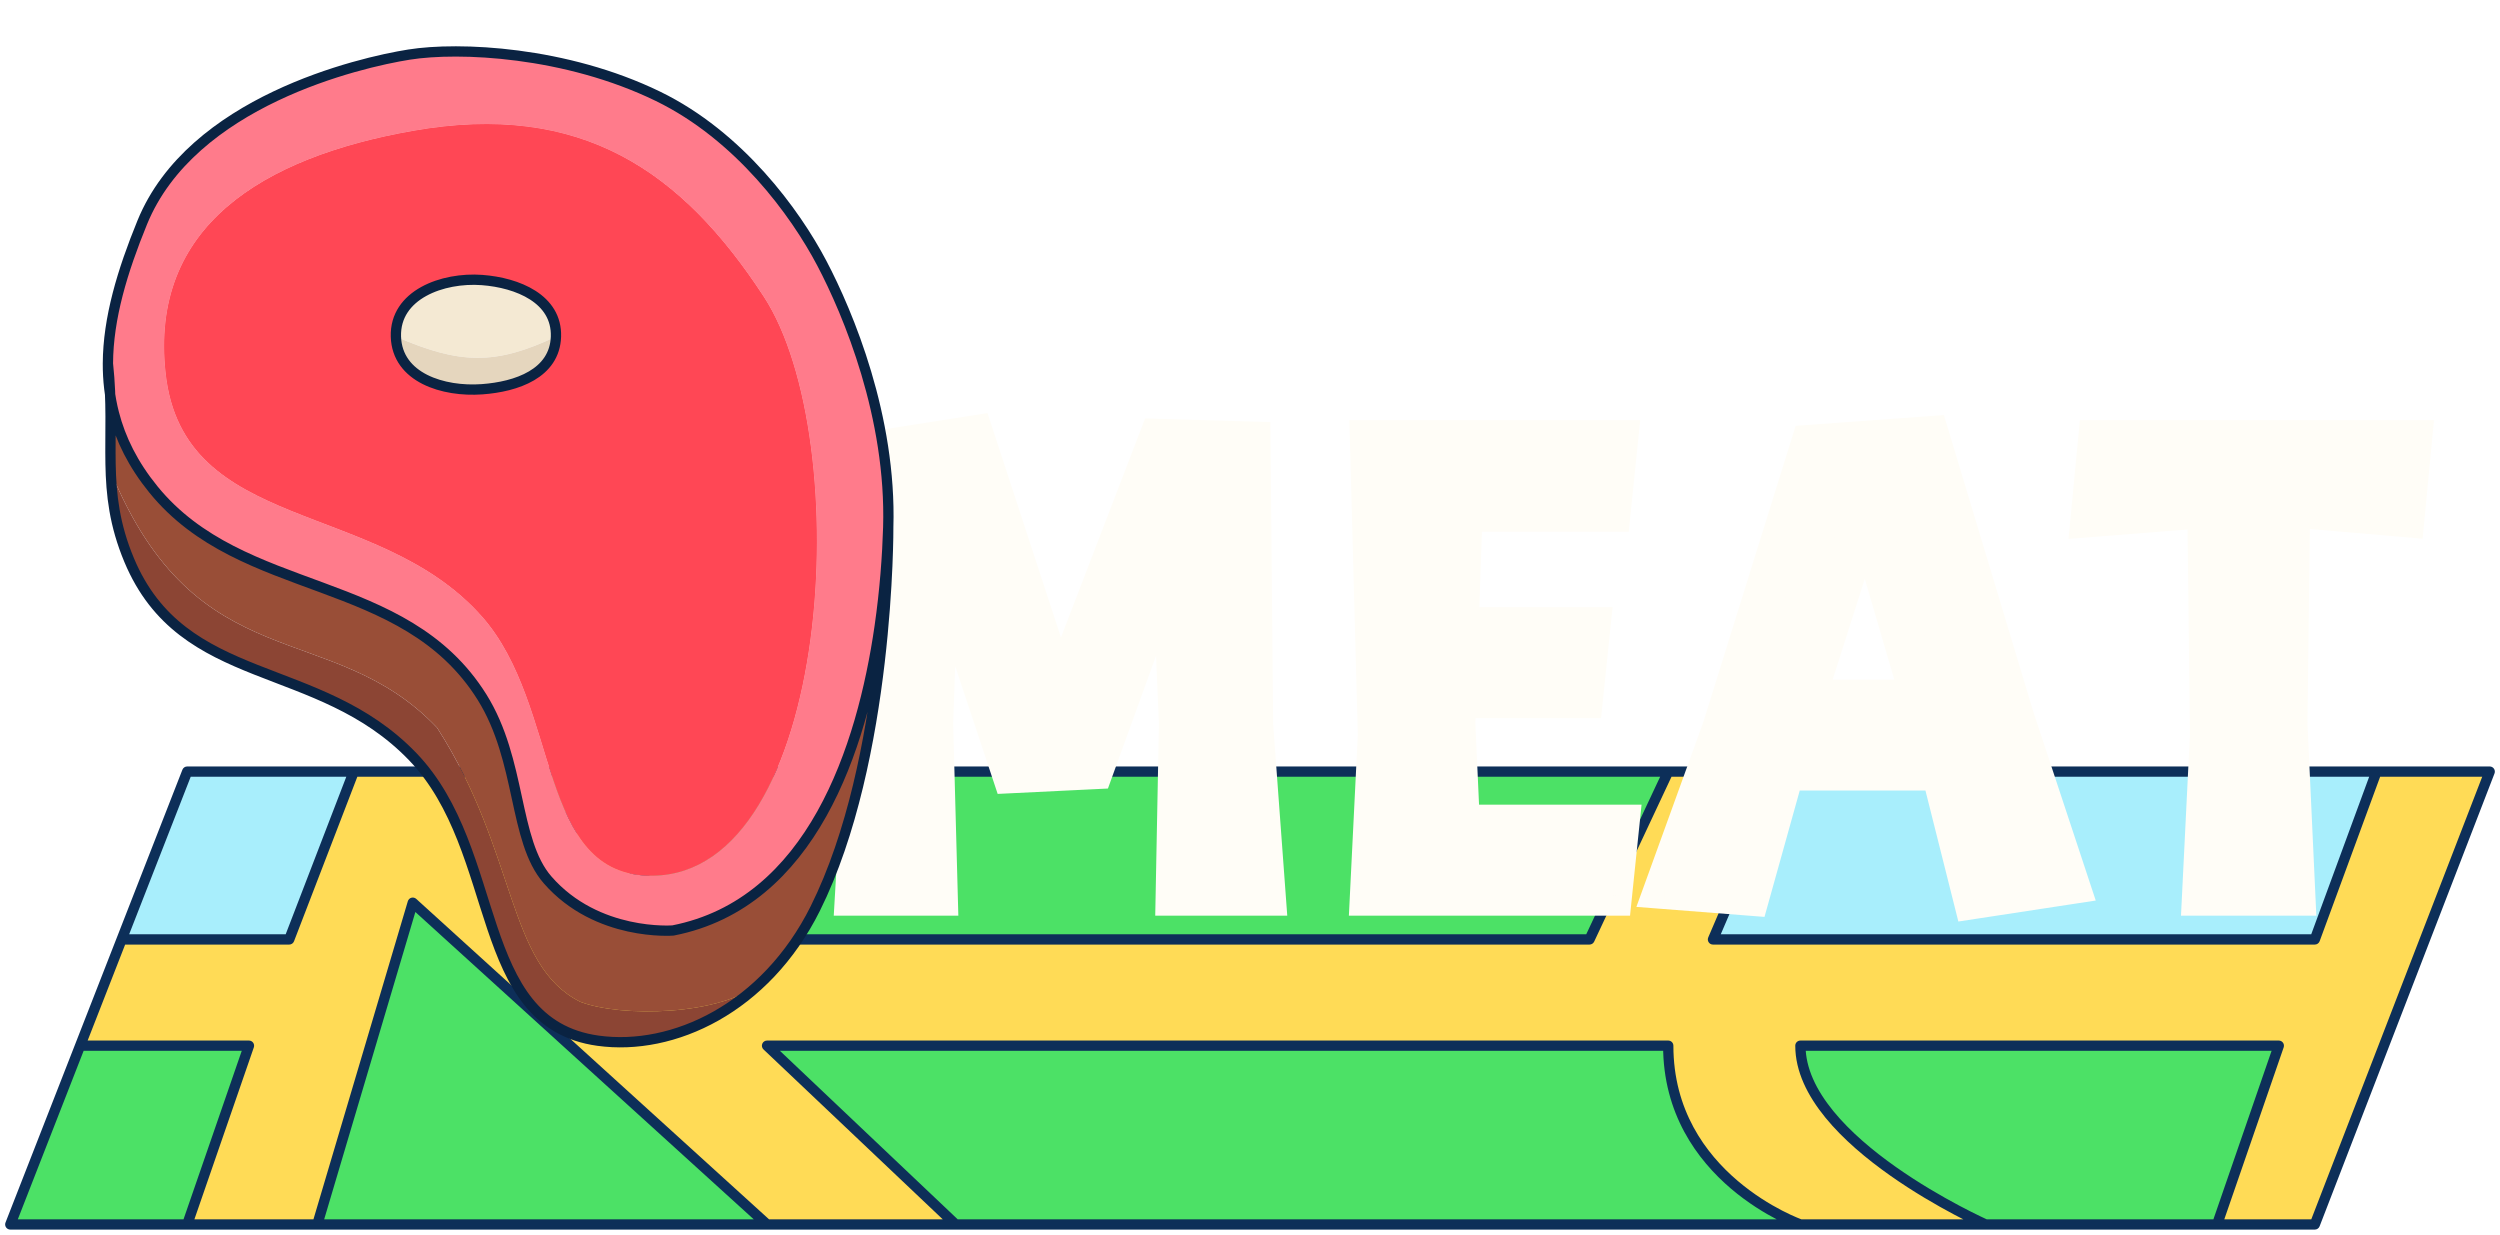 <svg width="243" height="120" viewBox="0 0 243 120" fill="none" xmlns="http://www.w3.org/2000/svg">
<path d="M40.12 87.742L30.841 119.016H74.556L40.12 87.742Z" fill="#4CE166"/>
<path d="M18.195 75L11.822 91.313H28.111L34.389 75H18.195Z" fill="#A8EEFC"/>
<path d="M7.787 101.641L4.394 110.329L1 119.016H18.195L24.199 101.641H7.787Z" fill="#4CE166"/>
<path d="M70.507 91.313H110.178H154.5L162.153 75H103.805H81.243H48.945L70.507 91.313Z" fill="#4CE166"/>
<path d="M92.888 119.016H121H175C175 119.016 162.153 114.516 162.153 101.641H114.213H74.556L92.888 119.016Z" fill="#4CE166"/>
<path d="M173.5 75L166.5 91.313H225L231 75H173.5Z" fill="#A8EEFC"/>
<path d="M175 101.641C175 111.016 193 119.016 193 119.016H215.5L221.5 101.641H175Z" fill="#4CE166"/>
<path d="M28.111 91.313H11.822L7.787 101.641H24.199L18.195 119.016H30.841L40.12 87.742L74.556 119.016H92.888L74.556 101.641H114.213H162.153C162.153 114.516 175 119.016 175 119.016H193C193 119.016 175 111.016 175 101.641H221.5L215.5 119.016H225L242 75H231L225 91.313H166.5L173.5 75H162.153L154.5 91.313H110.178H70.507L48.945 75H42.577H34.389L28.111 91.313Z" fill="#FFDB56"/>
<path d="M1 119.016L0.534 118.834C0.474 118.988 0.494 119.162 0.587 119.298C0.68 119.435 0.835 119.516 1 119.516V119.016ZM18.195 75V74.5C17.989 74.5 17.804 74.626 17.729 74.818L18.195 75ZM28.111 91.313V91.813C28.318 91.813 28.504 91.686 28.578 91.493L28.111 91.313ZM7.787 101.641L7.322 101.459L7.322 101.459L7.787 101.641ZM24.199 101.641L24.672 101.805C24.725 101.652 24.7 101.483 24.607 101.351C24.513 101.22 24.361 101.141 24.199 101.141V101.641ZM40.12 87.742L40.457 87.371C40.329 87.256 40.152 87.214 39.986 87.26C39.82 87.306 39.69 87.434 39.641 87.599L40.12 87.742ZM74.556 101.641V101.141C74.351 101.141 74.167 101.266 74.091 101.456C74.016 101.646 74.063 101.864 74.212 102.004L74.556 101.641ZM70.507 91.313L70.206 91.712C70.292 91.778 70.398 91.813 70.507 91.813V91.313ZM154.5 91.313V91.813C154.694 91.813 154.87 91.701 154.953 91.525L154.5 91.313ZM166.5 91.313L166.041 91.116C165.974 91.27 165.99 91.448 166.083 91.588C166.175 91.729 166.332 91.813 166.5 91.813V91.313ZM162.153 101.641H162.653C162.653 101.365 162.429 101.141 162.153 101.141V101.641ZM175 101.641V101.141C174.724 101.141 174.5 101.365 174.5 101.641H175ZM221.5 101.641L221.973 101.805C222.025 101.652 222.001 101.483 221.907 101.351C221.813 101.22 221.662 101.141 221.5 101.141V101.641ZM225 91.313V91.813C225.21 91.813 225.397 91.682 225.469 91.486L225 91.313ZM242 75L242.466 75.18C242.526 75.026 242.506 74.853 242.412 74.717C242.319 74.581 242.165 74.5 242 74.5V75ZM225 119.016V119.516C225.207 119.516 225.392 119.389 225.466 119.196L225 119.016ZM12.288 91.495L18.661 75.182L17.729 74.818L11.357 91.131L12.288 91.495ZM11.822 91.813H28.111V90.813H11.822V91.813ZM18.195 75.5H34.389V74.5H18.195V75.5ZM28.578 91.493L34.856 75.18L33.922 74.82L27.645 91.133L28.578 91.493ZM8.253 101.823L12.288 91.495L11.357 91.131L7.322 101.459L8.253 101.823ZM7.787 102.141H24.199V101.141H7.787V102.141ZM18.195 118.516H1V119.516H18.195V118.516ZM23.727 101.478L17.722 118.853L18.667 119.18L24.672 101.805L23.727 101.478ZM30.841 118.516H18.195V119.516H30.841V118.516ZM31.32 119.159L40.6 87.884L39.641 87.599L30.361 118.874L31.32 119.159ZM74.556 118.516H30.841V119.516H74.556V118.516ZM39.784 88.112L74.22 119.386L74.892 118.646L40.457 87.371L39.784 88.112ZM121 118.516H92.888V119.516H121V118.516ZM92.888 118.516H74.556V119.516H92.888V118.516ZM93.232 118.653L74.9 101.279L74.212 102.004L92.544 119.379L93.232 118.653ZM74.556 102.141H114.213V101.141H74.556V102.141ZM110.178 90.813H70.507V91.813H110.178V90.813ZM34.389 75.5H42.577V74.5H34.389V75.5ZM81.243 75.5H103.805V74.5H81.243V75.5ZM42.577 75.5H48.945V74.5H42.577V75.5ZM48.945 75.5H81.243V74.5H48.945V75.5ZM70.809 90.914L49.247 74.601L48.644 75.399L70.206 91.712L70.809 90.914ZM110.178 91.813H154.5V90.813H110.178V91.813ZM103.805 75.5H162.153V74.5H103.805V75.5ZM154.953 91.525L162.605 75.212L161.7 74.788L154.047 91.101L154.953 91.525ZM162.153 75.5H173.5V74.5H162.153V75.5ZM173.041 74.803L166.041 91.116L166.959 91.51L173.959 75.197L173.041 74.803ZM114.213 102.141H162.153V101.141H114.213V102.141ZM175 118.516H121V119.516H175V118.516ZM161.653 101.641C161.653 108.268 164.966 112.74 168.252 115.538C169.894 116.935 171.534 117.92 172.763 118.556C173.378 118.874 173.892 119.106 174.254 119.258C174.435 119.335 174.578 119.391 174.677 119.429C174.726 119.448 174.765 119.463 174.791 119.472C174.804 119.477 174.815 119.481 174.822 119.484C174.826 119.485 174.829 119.486 174.831 119.487C174.832 119.487 174.833 119.487 174.833 119.488C174.834 119.488 174.834 119.488 174.834 119.488C174.834 119.488 174.835 119.488 175 119.016C175.165 118.544 175.165 118.544 175.166 118.544C175.166 118.544 175.166 118.544 175.166 118.544C175.165 118.544 175.165 118.544 175.165 118.544C175.164 118.544 175.162 118.543 175.159 118.542C175.154 118.54 175.146 118.538 175.135 118.534C175.113 118.525 175.079 118.513 175.035 118.496C174.946 118.462 174.813 118.409 174.642 118.337C174.302 118.193 173.812 117.973 173.222 117.668C172.043 117.058 170.471 116.113 168.9 114.776C165.763 112.105 162.653 107.89 162.653 101.641H161.653ZM193 118.516H175V119.516H193V118.516ZM193 119.016C193.203 118.559 193.203 118.559 193.203 118.559C193.203 118.559 193.203 118.559 193.203 118.559C193.202 118.559 193.202 118.559 193.201 118.558C193.199 118.557 193.196 118.556 193.192 118.554C193.183 118.551 193.171 118.545 193.155 118.538C193.122 118.523 193.072 118.5 193.007 118.47C192.878 118.41 192.687 118.321 192.444 118.204C191.956 117.969 191.259 117.623 190.422 117.178C188.747 116.288 186.516 115.006 184.288 113.436C182.057 111.863 179.847 110.015 178.2 107.995C176.549 105.972 175.5 103.824 175.5 101.641H174.5C174.5 104.147 175.701 106.514 177.425 108.627C179.153 110.745 181.443 112.654 183.712 114.253C185.984 115.855 188.253 117.159 189.953 118.061C190.803 118.513 191.512 118.865 192.01 119.105C192.258 119.224 192.454 119.316 192.588 119.378C192.655 119.409 192.707 119.433 192.742 119.449C192.76 119.456 192.773 119.463 192.782 119.467C192.787 119.469 192.79 119.47 192.793 119.471C192.794 119.472 192.795 119.472 192.796 119.473C192.796 119.473 192.796 119.473 192.797 119.473C192.797 119.473 192.797 119.473 193 119.016ZM175 102.141H221.5V101.141H175V102.141ZM215.5 118.516H193V119.516H215.5V118.516ZM221.027 101.478L215.027 118.853L215.973 119.179L221.973 101.805L221.027 101.478ZM166.5 91.813H225V90.813H166.5V91.813ZM173.5 75.5H231V74.5H173.5V75.5ZM225.469 91.486L231.469 75.173L230.531 74.827L224.531 91.141L225.469 91.486ZM1.466 119.198L4.859 110.511L3.928 110.147L0.534 118.834L1.466 119.198ZM4.859 110.511L8.253 101.823L7.322 101.459L3.928 110.147L4.859 110.511ZM231 75.5H242V74.5H231V75.5ZM225 118.516C224.991 118.516 224.982 118.516 224.974 118.516C224.965 118.516 224.956 118.516 224.947 118.516C224.938 118.516 224.93 118.516 224.921 118.516C224.912 118.516 224.903 118.516 224.894 118.516C224.885 118.516 224.877 118.516 224.868 118.516C224.859 118.516 224.85 118.516 224.841 118.516C224.832 118.516 224.824 118.516 224.815 118.516C224.806 118.516 224.797 118.516 224.788 118.516C224.779 118.516 224.771 118.516 224.762 118.516C224.753 118.516 224.744 118.516 224.735 118.516C224.726 118.516 224.718 118.516 224.709 118.516C224.7 118.516 224.691 118.516 224.682 118.516C224.673 118.516 224.665 118.516 224.656 118.516C224.647 118.516 224.638 118.516 224.629 118.516C224.62 118.516 224.611 118.516 224.603 118.516C224.594 118.516 224.585 118.516 224.576 118.516C224.567 118.516 224.558 118.516 224.549 118.516C224.541 118.516 224.532 118.516 224.523 118.516C224.514 118.516 224.505 118.516 224.496 118.516C224.487 118.516 224.479 118.516 224.47 118.516C224.461 118.516 224.452 118.516 224.443 118.516C224.434 118.516 224.425 118.516 224.417 118.516C224.408 118.516 224.399 118.516 224.39 118.516C224.381 118.516 224.372 118.516 224.363 118.516C224.354 118.516 224.346 118.516 224.337 118.516C224.328 118.516 224.319 118.516 224.31 118.516C224.301 118.516 224.292 118.516 224.283 118.516C224.275 118.516 224.266 118.516 224.257 118.516C224.248 118.516 224.239 118.516 224.23 118.516C224.221 118.516 224.212 118.516 224.204 118.516C224.195 118.516 224.186 118.516 224.177 118.516C224.168 118.516 224.159 118.516 224.15 118.516C224.141 118.516 224.132 118.516 224.124 118.516C224.115 118.516 224.106 118.516 224.097 118.516C224.088 118.516 224.079 118.516 224.07 118.516C224.061 118.516 224.052 118.516 224.044 118.516C224.035 118.516 224.026 118.516 224.017 118.516C224.008 118.516 223.999 118.516 223.99 118.516C223.981 118.516 223.973 118.516 223.964 118.516C223.955 118.516 223.946 118.516 223.937 118.516C223.928 118.516 223.919 118.516 223.91 118.516C223.901 118.516 223.893 118.516 223.884 118.516C223.875 118.516 223.866 118.516 223.857 118.516C223.848 118.516 223.839 118.516 223.83 118.516C223.821 118.516 223.813 118.516 223.804 118.516C223.795 118.516 223.786 118.516 223.777 118.516C223.768 118.516 223.759 118.516 223.75 118.516C223.741 118.516 223.732 118.516 223.724 118.516C223.715 118.516 223.706 118.516 223.697 118.516C223.688 118.516 223.679 118.516 223.67 118.516C223.661 118.516 223.652 118.516 223.644 118.516C223.635 118.516 223.626 118.516 223.617 118.516C223.608 118.516 223.599 118.516 223.59 118.516C223.581 118.516 223.573 118.516 223.564 118.516C223.555 118.516 223.546 118.516 223.537 118.516C223.528 118.516 223.519 118.516 223.51 118.516C223.501 118.516 223.493 118.516 223.484 118.516C223.475 118.516 223.466 118.516 223.457 118.516C223.448 118.516 223.439 118.516 223.43 118.516C223.421 118.516 223.413 118.516 223.404 118.516C223.395 118.516 223.386 118.516 223.377 118.516C223.368 118.516 223.359 118.516 223.35 118.516C223.342 118.516 223.333 118.516 223.324 118.516C223.315 118.516 223.306 118.516 223.297 118.516C223.288 118.516 223.279 118.516 223.271 118.516C223.262 118.516 223.253 118.516 223.244 118.516C223.235 118.516 223.226 118.516 223.217 118.516C223.208 118.516 223.2 118.516 223.191 118.516C223.182 118.516 223.173 118.516 223.164 118.516C223.155 118.516 223.146 118.516 223.138 118.516C223.129 118.516 223.12 118.516 223.111 118.516C223.102 118.516 223.093 118.516 223.084 118.516C223.075 118.516 223.067 118.516 223.058 118.516C223.049 118.516 223.04 118.516 223.031 118.516C223.022 118.516 223.013 118.516 223.005 118.516C222.996 118.516 222.987 118.516 222.978 118.516C222.969 118.516 222.96 118.516 222.952 118.516C222.943 118.516 222.934 118.516 222.925 118.516C222.916 118.516 222.907 118.516 222.898 118.516C222.89 118.516 222.881 118.516 222.872 118.516C222.863 118.516 222.854 118.516 222.845 118.516C222.837 118.516 222.828 118.516 222.819 118.516C222.81 118.516 222.801 118.516 222.792 118.516C222.784 118.516 222.775 118.516 222.766 118.516C222.757 118.516 222.748 118.516 222.739 118.516C222.731 118.516 222.722 118.516 222.713 118.516C222.704 118.516 222.695 118.516 222.687 118.516C222.678 118.516 222.669 118.516 222.66 118.516C222.651 118.516 222.642 118.516 222.634 118.516C222.625 118.516 222.616 118.516 222.607 118.516C222.598 118.516 222.59 118.516 222.581 118.516C222.572 118.516 222.563 118.516 222.554 118.516C222.546 118.516 222.537 118.516 222.528 118.516C222.519 118.516 222.51 118.516 222.502 118.516C222.493 118.516 222.484 118.516 222.475 118.516C222.466 118.516 222.458 118.516 222.449 118.516C222.44 118.516 222.431 118.516 222.423 118.516C222.414 118.516 222.405 118.516 222.396 118.516C222.387 118.516 222.379 118.516 222.37 118.516C222.361 118.516 222.352 118.516 222.344 118.516C222.335 118.516 222.326 118.516 222.317 118.516C222.309 118.516 222.3 118.516 222.291 118.516C222.282 118.516 222.273 118.516 222.265 118.516C222.256 118.516 222.247 118.516 222.238 118.516C222.23 118.516 222.221 118.516 222.212 118.516C222.203 118.516 222.195 118.516 222.186 118.516C222.177 118.516 222.169 118.516 222.16 118.516C222.151 118.516 222.142 118.516 222.134 118.516C222.125 118.516 222.116 118.516 222.107 118.516C222.099 118.516 222.09 118.516 222.081 118.516C222.073 118.516 222.064 118.516 222.055 118.516C222.046 118.516 222.038 118.516 222.029 118.516C222.02 118.516 222.012 118.516 222.003 118.516C221.994 118.516 221.985 118.516 221.977 118.516C221.968 118.516 221.959 118.516 221.951 118.516C221.942 118.516 221.933 118.516 221.925 118.516C221.916 118.516 221.907 118.516 221.899 118.516C221.89 118.516 221.881 118.516 221.873 118.516C221.864 118.516 221.855 118.516 221.847 118.516C221.838 118.516 221.829 118.516 221.821 118.516C221.812 118.516 221.803 118.516 221.795 118.516C221.786 118.516 221.777 118.516 221.769 118.516C221.76 118.516 221.751 118.516 221.743 118.516C221.734 118.516 221.725 118.516 221.717 118.516C221.708 118.516 221.7 118.516 221.691 118.516C221.682 118.516 221.674 118.516 221.665 118.516C221.656 118.516 221.648 118.516 221.639 118.516C221.631 118.516 221.622 118.516 221.613 118.516C221.605 118.516 221.596 118.516 221.588 118.516C221.579 118.516 221.57 118.516 221.562 118.516C221.553 118.516 221.545 118.516 221.536 118.516C221.527 118.516 221.519 118.516 221.51 118.516C221.502 118.516 221.493 118.516 221.484 118.516C221.476 118.516 221.467 118.516 221.459 118.516C221.45 118.516 221.442 118.516 221.433 118.516C221.424 118.516 221.416 118.516 221.407 118.516C221.399 118.516 221.39 118.516 221.382 118.516C221.373 118.516 221.365 118.516 221.356 118.516C221.348 118.516 221.339 118.516 221.33 118.516C221.322 118.516 221.313 118.516 221.305 118.516C221.296 118.516 221.288 118.516 221.279 118.516C221.271 118.516 221.262 118.516 221.254 118.516C221.245 118.516 221.237 118.516 221.228 118.516C221.22 118.516 221.211 118.516 221.203 118.516C221.194 118.516 221.186 118.516 221.177 118.516C221.169 118.516 221.16 118.516 221.152 118.516C221.143 118.516 221.135 118.516 221.127 118.516C221.118 118.516 221.11 118.516 221.101 118.516C221.093 118.516 221.084 118.516 221.076 118.516C221.067 118.516 221.059 118.516 221.05 118.516C221.042 118.516 221.034 118.516 221.025 118.516C221.017 118.516 221.008 118.516 221 118.516C220.991 118.516 220.983 118.516 220.975 118.516C220.966 118.516 220.958 118.516 220.949 118.516C220.941 118.516 220.933 118.516 220.924 118.516C220.916 118.516 220.907 118.516 220.899 118.516C220.891 118.516 220.882 118.516 220.874 118.516C220.865 118.516 220.857 118.516 220.849 118.516C220.84 118.516 220.832 118.516 220.824 118.516C220.815 118.516 220.807 118.516 220.799 118.516C220.79 118.516 220.782 118.516 220.774 118.516C220.765 118.516 220.757 118.516 220.749 118.516C220.74 118.516 220.732 118.516 220.724 118.516C220.715 118.516 220.707 118.516 220.699 118.516C220.69 118.516 220.682 118.516 220.674 118.516C220.665 118.516 220.657 118.516 220.649 118.516C220.64 118.516 220.632 118.516 220.624 118.516C220.616 118.516 220.607 118.516 220.599 118.516C220.591 118.516 220.583 118.516 220.574 118.516C220.566 118.516 220.558 118.516 220.549 118.516C220.541 118.516 220.533 118.516 220.525 118.516C220.516 118.516 220.508 118.516 220.5 118.516C220.492 118.516 220.484 118.516 220.475 118.516C220.467 118.516 220.459 118.516 220.451 118.516C220.442 118.516 220.434 118.516 220.426 118.516C220.418 118.516 220.41 118.516 220.401 118.516C220.393 118.516 220.385 118.516 220.377 118.516C220.369 118.516 220.361 118.516 220.352 118.516C220.344 118.516 220.336 118.516 220.328 118.516C220.32 118.516 220.312 118.516 220.303 118.516C220.295 118.516 220.287 118.516 220.279 118.516C220.271 118.516 220.263 118.516 220.255 118.516C220.246 118.516 220.238 118.516 220.23 118.516C220.222 118.516 220.214 118.516 220.206 118.516C220.198 118.516 220.19 118.516 220.182 118.516C220.174 118.516 220.165 118.516 220.157 118.516C220.149 118.516 220.141 118.516 220.133 118.516C220.125 118.516 220.117 118.516 220.109 118.516C220.101 118.516 220.093 118.516 220.085 118.516C220.077 118.516 220.069 118.516 220.061 118.516C220.053 118.516 220.045 118.516 220.037 118.516C220.029 118.516 220.021 118.516 220.013 118.516C220.005 118.516 219.997 118.516 219.989 118.516C219.981 118.516 219.973 118.516 219.965 118.516C219.957 118.516 219.949 118.516 219.941 118.516C219.933 118.516 219.925 118.516 219.917 118.516C219.909 118.516 219.901 118.516 219.893 118.516C219.885 118.516 219.877 118.516 219.869 118.516C219.861 118.516 219.853 118.516 219.845 118.516C219.837 118.516 219.829 118.516 219.822 118.516C219.814 118.516 219.806 118.516 219.798 118.516C219.79 118.516 219.782 118.516 219.774 118.516C219.766 118.516 219.758 118.516 219.75 118.516C219.743 118.516 219.735 118.516 219.727 118.516C219.719 118.516 219.711 118.516 219.703 118.516C219.695 118.516 219.688 118.516 219.68 118.516C219.672 118.516 219.664 118.516 219.656 118.516C219.649 118.516 219.641 118.516 219.633 118.516C219.625 118.516 219.617 118.516 219.609 118.516C219.602 118.516 219.594 118.516 219.586 118.516C219.578 118.516 219.571 118.516 219.563 118.516C219.555 118.516 219.547 118.516 219.54 118.516C219.532 118.516 219.524 118.516 219.516 118.516C219.509 118.516 219.501 118.516 219.493 118.516C219.485 118.516 219.478 118.516 219.47 118.516C219.462 118.516 219.455 118.516 219.447 118.516C219.439 118.516 219.431 118.516 219.424 118.516C219.416 118.516 219.408 118.516 219.401 118.516C219.393 118.516 219.385 118.516 219.378 118.516C219.37 118.516 219.362 118.516 219.355 118.516C219.347 118.516 219.339 118.516 219.332 118.516C219.324 118.516 219.317 118.516 219.309 118.516C219.301 118.516 219.294 118.516 219.286 118.516C219.279 118.516 219.271 118.516 219.263 118.516C219.256 118.516 219.248 118.516 219.241 118.516C219.233 118.516 219.226 118.516 219.218 118.516C219.21 118.516 219.203 118.516 219.195 118.516C219.188 118.516 219.18 118.516 219.173 118.516C219.165 118.516 219.158 118.516 219.15 118.516C219.143 118.516 219.135 118.516 219.128 118.516C219.12 118.516 219.113 118.516 219.105 118.516C219.098 118.516 219.09 118.516 219.083 118.516C219.075 118.516 219.068 118.516 219.06 118.516C219.053 118.516 219.046 118.516 219.038 118.516C219.031 118.516 219.023 118.516 219.016 118.516C219.008 118.516 219.001 118.516 218.994 118.516C218.986 118.516 218.979 118.516 218.971 118.516C218.964 118.516 218.957 118.516 218.949 118.516C218.942 118.516 218.935 118.516 218.927 118.516C218.92 118.516 218.912 118.516 218.905 118.516C218.898 118.516 218.89 118.516 218.883 118.516C218.876 118.516 218.868 118.516 218.861 118.516C218.854 118.516 218.847 118.516 218.839 118.516C218.832 118.516 218.825 118.516 218.817 118.516C218.81 118.516 218.803 118.516 218.796 118.516C218.788 118.516 218.781 118.516 218.774 118.516C218.767 118.516 218.759 118.516 218.752 118.516C218.745 118.516 218.738 118.516 218.731 118.516C218.723 118.516 218.716 118.516 218.709 118.516C218.702 118.516 218.695 118.516 218.687 118.516C218.68 118.516 218.673 118.516 218.666 118.516C218.659 118.516 218.652 118.516 218.644 118.516C218.637 118.516 218.63 118.516 218.623 118.516C218.616 118.516 218.609 118.516 218.602 118.516C218.595 118.516 218.587 118.516 218.58 118.516C218.573 118.516 218.566 118.516 218.559 118.516C218.552 118.516 218.545 118.516 218.538 118.516C218.531 118.516 218.524 118.516 218.517 118.516C218.51 118.516 218.503 118.516 218.496 118.516C218.489 118.516 218.482 118.516 218.475 118.516C218.468 118.516 218.461 118.516 218.454 118.516C218.447 118.516 218.44 118.516 218.433 118.516C218.426 118.516 218.419 118.516 218.412 118.516C218.405 118.516 218.398 118.516 218.391 118.516C218.384 118.516 218.377 118.516 218.37 118.516C218.363 118.516 218.356 118.516 218.349 118.516C218.343 118.516 218.336 118.516 218.329 118.516C218.322 118.516 218.315 118.516 218.308 118.516C218.301 118.516 218.294 118.516 218.288 118.516C218.281 118.516 218.274 118.516 218.267 118.516C218.26 118.516 218.253 118.516 218.247 118.516C218.24 118.516 218.233 118.516 218.226 118.516C218.219 118.516 218.213 118.516 218.206 118.516C218.199 118.516 218.192 118.516 218.186 118.516C218.179 118.516 218.172 118.516 218.165 118.516C218.159 118.516 218.152 118.516 218.145 118.516C218.138 118.516 218.132 118.516 218.125 118.516C218.118 118.516 218.112 118.516 218.105 118.516C218.098 118.516 218.092 118.516 218.085 118.516C218.078 118.516 218.072 118.516 218.065 118.516C218.058 118.516 218.052 118.516 218.045 118.516C218.039 118.516 218.032 118.516 218.025 118.516C218.019 118.516 218.012 118.516 218.006 118.516C217.999 118.516 217.992 118.516 217.986 118.516C217.979 118.516 217.973 118.516 217.966 118.516C217.96 118.516 217.953 118.516 217.947 118.516C217.94 118.516 217.934 118.516 217.927 118.516C217.921 118.516 217.914 118.516 217.908 118.516C217.901 118.516 217.895 118.516 217.888 118.516C217.882 118.516 217.875 118.516 217.869 118.516C217.862 118.516 217.856 118.516 217.849 118.516C217.843 118.516 217.837 118.516 217.83 118.516C217.824 118.516 217.817 118.516 217.811 118.516C217.805 118.516 217.798 118.516 217.792 118.516C217.786 118.516 217.779 118.516 217.773 118.516C217.767 118.516 217.76 118.516 217.754 118.516C217.748 118.516 217.741 118.516 217.735 118.516C217.729 118.516 217.722 118.516 217.716 118.516C217.71 118.516 217.704 118.516 217.697 118.516C217.691 118.516 217.685 118.516 217.679 118.516C217.672 118.516 217.666 118.516 217.66 118.516C217.654 118.516 217.647 118.516 217.641 118.516C217.635 118.516 217.629 118.516 217.623 118.516C217.616 118.516 217.61 118.516 217.604 118.516C217.598 118.516 217.592 118.516 217.586 118.516C217.58 118.516 217.573 118.516 217.567 118.516C217.561 118.516 217.555 118.516 217.549 118.516C217.543 118.516 217.537 118.516 217.531 118.516C217.525 118.516 217.519 118.516 217.513 118.516C217.507 118.516 217.501 118.516 217.494 118.516C217.488 118.516 217.482 118.516 217.476 118.516C217.47 118.516 217.464 118.516 217.458 118.516C217.452 118.516 217.446 118.516 217.441 118.516C217.435 118.516 217.429 118.516 217.423 118.516C217.417 118.516 217.411 118.516 217.405 118.516C217.399 118.516 217.393 118.516 217.387 118.516C217.381 118.516 217.375 118.516 217.369 118.516C217.364 118.516 217.358 118.516 217.352 118.516C217.346 118.516 217.34 118.516 217.334 118.516C217.329 118.516 217.323 118.516 217.317 118.516C217.311 118.516 217.305 118.516 217.3 118.516C217.294 118.516 217.288 118.516 217.282 118.516C217.276 118.516 217.271 118.516 217.265 118.516C217.259 118.516 217.253 118.516 217.248 118.516C217.242 118.516 217.236 118.516 217.231 118.516C217.225 118.516 217.219 118.516 217.214 118.516C217.208 118.516 217.202 118.516 217.197 118.516C217.191 118.516 217.185 118.516 217.18 118.516C217.174 118.516 217.168 118.516 217.163 118.516C217.157 118.516 217.152 118.516 217.146 118.516C217.141 118.516 217.135 118.516 217.129 118.516C217.124 118.516 217.118 118.516 217.113 118.516C217.107 118.516 217.102 118.516 217.096 118.516C217.091 118.516 217.085 118.516 217.08 118.516C217.074 118.516 217.069 118.516 217.063 118.516C217.058 118.516 217.052 118.516 217.047 118.516C217.041 118.516 217.036 118.516 217.031 118.516C217.025 118.516 217.02 118.516 217.014 118.516C217.009 118.516 217.004 118.516 216.998 118.516C216.993 118.516 216.988 118.516 216.982 118.516C216.977 118.516 216.972 118.516 216.966 118.516C216.961 118.516 216.956 118.516 216.95 118.516C216.945 118.516 216.94 118.516 216.934 118.516C216.929 118.516 216.924 118.516 216.919 118.516C216.913 118.516 216.908 118.516 216.903 118.516C216.898 118.516 216.893 118.516 216.887 118.516C216.882 118.516 216.877 118.516 216.872 118.516C216.867 118.516 216.861 118.516 216.856 118.516C216.851 118.516 216.846 118.516 216.841 118.516C216.836 118.516 216.831 118.516 216.826 118.516C216.82 118.516 216.815 118.516 216.81 118.516C216.805 118.516 216.8 118.516 216.795 118.516C216.79 118.516 216.785 118.516 216.78 118.516C216.775 118.516 216.77 118.516 216.765 118.516C216.76 118.516 216.755 118.516 216.75 118.516C216.745 118.516 216.74 118.516 216.735 118.516C216.73 118.516 216.725 118.516 216.72 118.516C216.715 118.516 216.711 118.516 216.706 118.516C216.701 118.516 216.696 118.516 216.691 118.516C216.686 118.516 216.681 118.516 216.676 118.516C216.672 118.516 216.667 118.516 216.662 118.516C216.657 118.516 216.652 118.516 216.647 118.516C216.643 118.516 216.638 118.516 216.633 118.516C216.628 118.516 216.624 118.516 216.619 118.516C216.614 118.516 216.609 118.516 216.605 118.516C216.6 118.516 216.595 118.516 216.591 118.516C216.586 118.516 216.581 118.516 216.577 118.516C216.572 118.516 216.567 118.516 216.563 118.516C216.558 118.516 216.553 118.516 216.549 118.516C216.544 118.516 216.54 118.516 216.535 118.516C216.53 118.516 216.526 118.516 216.521 118.516C216.517 118.516 216.512 118.516 216.508 118.516C216.503 118.516 216.499 118.516 216.494 118.516C216.49 118.516 216.485 118.516 216.481 118.516C216.476 118.516 216.472 118.516 216.467 118.516C216.463 118.516 216.458 118.516 216.454 118.516C216.449 118.516 216.445 118.516 216.441 118.516C216.436 118.516 216.432 118.516 216.427 118.516C216.423 118.516 216.419 118.516 216.414 118.516C216.41 118.516 216.406 118.516 216.401 118.516C216.397 118.516 216.393 118.516 216.388 118.516C216.384 118.516 216.38 118.516 216.376 118.516C216.371 118.516 216.367 118.516 216.363 118.516C216.359 118.516 216.354 118.516 216.35 118.516C216.346 118.516 216.342 118.516 216.338 118.516C216.334 118.516 216.329 118.516 216.325 118.516C216.321 118.516 216.317 118.516 216.313 118.516C216.309 118.516 216.305 118.516 216.3 118.516C216.296 118.516 216.292 118.516 216.288 118.516C216.284 118.516 216.28 118.516 216.276 118.516C216.272 118.516 216.268 118.516 216.264 118.516C216.26 118.516 216.256 118.516 216.252 118.516C216.248 118.516 216.244 118.516 216.24 118.516C216.236 118.516 216.232 118.516 216.228 118.516C216.224 118.516 216.22 118.516 216.217 118.516C216.213 118.516 216.209 118.516 216.205 118.516C216.201 118.516 216.197 118.516 216.193 118.516C216.19 118.516 216.186 118.516 216.182 118.516C216.178 118.516 216.174 118.516 216.17 118.516C216.167 118.516 216.163 118.516 216.159 118.516C216.155 118.516 216.152 118.516 216.148 118.516C216.144 118.516 216.141 118.516 216.137 118.516C216.133 118.516 216.129 118.516 216.126 118.516C216.122 118.516 216.118 118.516 216.115 118.516C216.111 118.516 216.108 118.516 216.104 118.516C216.1 118.516 216.097 118.516 216.093 118.516C216.09 118.516 216.086 118.516 216.082 118.516C216.079 118.516 216.075 118.516 216.072 118.516C216.068 118.516 216.065 118.516 216.061 118.516C216.058 118.516 216.054 118.516 216.051 118.516C216.048 118.516 216.044 118.516 216.041 118.516C216.037 118.516 216.034 118.516 216.03 118.516C216.027 118.516 216.024 118.516 216.02 118.516C216.017 118.516 216.014 118.516 216.01 118.516C216.007 118.516 216.003 118.516 216 118.516C215.997 118.516 215.994 118.516 215.99 118.516C215.987 118.516 215.984 118.516 215.981 118.516C215.977 118.516 215.974 118.516 215.971 118.516C215.968 118.516 215.964 118.516 215.961 118.516C215.958 118.516 215.955 118.516 215.952 118.516C215.949 118.516 215.945 118.516 215.942 118.516C215.939 118.516 215.936 118.516 215.933 118.516C215.93 118.516 215.927 118.516 215.924 118.516C215.921 118.516 215.918 118.516 215.915 118.516C215.911 118.516 215.908 118.516 215.905 118.516C215.902 118.516 215.899 118.516 215.896 118.516C215.894 118.516 215.891 118.516 215.888 118.516C215.885 118.516 215.882 118.516 215.879 118.516C215.876 118.516 215.873 118.516 215.87 118.516C215.867 118.516 215.864 118.516 215.862 118.516C215.859 118.516 215.856 118.516 215.853 118.516C215.85 118.516 215.847 118.516 215.845 118.516C215.842 118.516 215.839 118.516 215.836 118.516C215.834 118.516 215.831 118.516 215.828 118.516C215.825 118.516 215.823 118.516 215.82 118.516C215.817 118.516 215.815 118.516 215.812 118.516C215.809 118.516 215.807 118.516 215.804 118.516C215.801 118.516 215.799 118.516 215.796 118.516C215.794 118.516 215.791 118.516 215.789 118.516C215.786 118.516 215.783 118.516 215.781 118.516C215.778 118.516 215.776 118.516 215.773 118.516C215.771 118.516 215.768 118.516 215.766 118.516C215.763 118.516 215.761 118.516 215.759 118.516C215.756 118.516 215.754 118.516 215.751 118.516C215.749 118.516 215.746 118.516 215.744 118.516C215.742 118.516 215.739 118.516 215.737 118.516C215.735 118.516 215.732 118.516 215.73 118.516C215.728 118.516 215.726 118.516 215.723 118.516C215.721 118.516 215.719 118.516 215.716 118.516C215.714 118.516 215.712 118.516 215.71 118.516C215.708 118.516 215.705 118.516 215.703 118.516C215.701 118.516 215.699 118.516 215.697 118.516C215.695 118.516 215.693 118.516 215.69 118.516C215.688 118.516 215.686 118.516 215.684 118.516C215.682 118.516 215.68 118.516 215.678 118.516C215.676 118.516 215.674 118.516 215.672 118.516C215.67 118.516 215.668 118.516 215.666 118.516C215.664 118.516 215.662 118.516 215.66 118.516C215.658 118.516 215.656 118.516 215.654 118.516C215.652 118.516 215.651 118.516 215.649 118.516C215.647 118.516 215.645 118.516 215.643 118.516C215.641 118.516 215.639 118.516 215.638 118.516C215.636 118.516 215.634 118.516 215.632 118.516C215.631 118.516 215.629 118.516 215.627 118.516C215.625 118.516 215.624 118.516 215.622 118.516C215.62 118.516 215.619 118.516 215.617 118.516C215.615 118.516 215.614 118.516 215.612 118.516C215.61 118.516 215.609 118.516 215.607 118.516C215.606 118.516 215.604 118.516 215.602 118.516C215.601 118.516 215.599 118.516 215.598 118.516C215.596 118.516 215.595 118.516 215.593 118.516C215.592 118.516 215.59 118.516 215.589 118.516C215.587 118.516 215.586 118.516 215.584 118.516C215.583 118.516 215.582 118.516 215.58 118.516C215.579 118.516 215.577 118.516 215.576 118.516C215.575 118.516 215.573 118.516 215.572 118.516C215.571 118.516 215.57 118.516 215.568 118.516C215.567 118.516 215.566 118.516 215.564 118.516C215.563 118.516 215.562 118.516 215.561 118.516C215.56 118.516 215.558 118.516 215.557 118.516C215.556 118.516 215.555 118.516 215.554 118.516C215.553 118.516 215.551 118.516 215.55 118.516C215.549 118.516 215.548 118.516 215.547 118.516C215.546 118.516 215.545 118.516 215.544 118.516C215.543 118.516 215.542 118.516 215.541 118.516C215.54 118.516 215.539 118.516 215.538 118.516C215.537 118.516 215.536 118.516 215.535 118.516C215.534 118.516 215.533 118.516 215.532 118.516C215.531 118.516 215.531 118.516 215.53 118.516C215.529 118.516 215.528 118.516 215.527 118.516C215.526 118.516 215.526 118.516 215.525 118.516C215.524 118.516 215.523 118.516 215.523 118.516C215.522 118.516 215.521 118.516 215.52 118.516C215.52 118.516 215.519 118.516 215.518 118.516C215.518 118.516 215.517 118.516 215.516 118.516C215.516 118.516 215.515 118.516 215.514 118.516C215.514 118.516 215.513 118.516 215.513 118.516C215.512 118.516 215.512 118.516 215.511 118.516C215.511 118.516 215.51 118.516 215.51 118.516C215.509 118.516 215.509 118.516 215.508 118.516C215.508 118.516 215.507 118.516 215.507 118.516C215.506 118.516 215.506 118.516 215.506 118.516C215.505 118.516 215.505 118.516 215.505 118.516C215.504 118.516 215.504 118.516 215.504 118.516C215.503 118.516 215.503 118.516 215.503 118.516C215.503 118.516 215.502 118.516 215.502 118.516C215.502 118.516 215.502 118.516 215.501 118.516C215.501 118.516 215.501 118.516 215.501 118.516C215.501 118.516 215.501 118.516 215.501 118.516C215.5 118.516 215.5 118.516 215.5 118.516C215.5 118.516 215.5 118.516 215.5 118.516C215.5 118.516 215.5 118.516 215.5 119.016C215.5 119.516 215.5 119.516 215.5 119.516C215.5 119.516 215.5 119.516 215.5 119.516C215.5 119.516 215.5 119.516 215.501 119.516C215.501 119.516 215.501 119.516 215.501 119.516C215.501 119.516 215.501 119.516 215.501 119.516C215.502 119.516 215.502 119.516 215.502 119.516C215.502 119.516 215.503 119.516 215.503 119.516C215.503 119.516 215.503 119.516 215.504 119.516C215.504 119.516 215.504 119.516 215.505 119.516C215.505 119.516 215.505 119.516 215.506 119.516C215.506 119.516 215.506 119.516 215.507 119.516C215.507 119.516 215.508 119.516 215.508 119.516C215.509 119.516 215.509 119.516 215.51 119.516C215.51 119.516 215.511 119.516 215.511 119.516C215.512 119.516 215.512 119.516 215.513 119.516C215.513 119.516 215.514 119.516 215.514 119.516C215.515 119.516 215.516 119.516 215.516 119.516C215.517 119.516 215.518 119.516 215.518 119.516C215.519 119.516 215.52 119.516 215.52 119.516C215.521 119.516 215.522 119.516 215.523 119.516C215.523 119.516 215.524 119.516 215.525 119.516C215.526 119.516 215.526 119.516 215.527 119.516C215.528 119.516 215.529 119.516 215.53 119.516C215.531 119.516 215.531 119.516 215.532 119.516C215.533 119.516 215.534 119.516 215.535 119.516C215.536 119.516 215.537 119.516 215.538 119.516C215.539 119.516 215.54 119.516 215.541 119.516C215.542 119.516 215.543 119.516 215.544 119.516C215.545 119.516 215.546 119.516 215.547 119.516C215.548 119.516 215.549 119.516 215.55 119.516C215.551 119.516 215.553 119.516 215.554 119.516C215.555 119.516 215.556 119.516 215.557 119.516C215.558 119.516 215.56 119.516 215.561 119.516C215.562 119.516 215.563 119.516 215.564 119.516C215.566 119.516 215.567 119.516 215.568 119.516C215.57 119.516 215.571 119.516 215.572 119.516C215.573 119.516 215.575 119.516 215.576 119.516C215.577 119.516 215.579 119.516 215.58 119.516C215.582 119.516 215.583 119.516 215.584 119.516C215.586 119.516 215.587 119.516 215.589 119.516C215.59 119.516 215.592 119.516 215.593 119.516C215.595 119.516 215.596 119.516 215.598 119.516C215.599 119.516 215.601 119.516 215.602 119.516C215.604 119.516 215.606 119.516 215.607 119.516C215.609 119.516 215.61 119.516 215.612 119.516C215.614 119.516 215.615 119.516 215.617 119.516C215.619 119.516 215.62 119.516 215.622 119.516C215.624 119.516 215.625 119.516 215.627 119.516C215.629 119.516 215.631 119.516 215.632 119.516C215.634 119.516 215.636 119.516 215.638 119.516C215.639 119.516 215.641 119.516 215.643 119.516C215.645 119.516 215.647 119.516 215.649 119.516C215.651 119.516 215.652 119.516 215.654 119.516C215.656 119.516 215.658 119.516 215.66 119.516C215.662 119.516 215.664 119.516 215.666 119.516C215.668 119.516 215.67 119.516 215.672 119.516C215.674 119.516 215.676 119.516 215.678 119.516C215.68 119.516 215.682 119.516 215.684 119.516C215.686 119.516 215.688 119.516 215.69 119.516C215.693 119.516 215.695 119.516 215.697 119.516C215.699 119.516 215.701 119.516 215.703 119.516C215.705 119.516 215.708 119.516 215.71 119.516C215.712 119.516 215.714 119.516 215.716 119.516C215.719 119.516 215.721 119.516 215.723 119.516C215.726 119.516 215.728 119.516 215.73 119.516C215.732 119.516 215.735 119.516 215.737 119.516C215.739 119.516 215.742 119.516 215.744 119.516C215.746 119.516 215.749 119.516 215.751 119.516C215.754 119.516 215.756 119.516 215.759 119.516C215.761 119.516 215.763 119.516 215.766 119.516C215.768 119.516 215.771 119.516 215.773 119.516C215.776 119.516 215.778 119.516 215.781 119.516C215.783 119.516 215.786 119.516 215.789 119.516C215.791 119.516 215.794 119.516 215.796 119.516C215.799 119.516 215.801 119.516 215.804 119.516C215.807 119.516 215.809 119.516 215.812 119.516C215.815 119.516 215.817 119.516 215.82 119.516C215.823 119.516 215.825 119.516 215.828 119.516C215.831 119.516 215.834 119.516 215.836 119.516C215.839 119.516 215.842 119.516 215.845 119.516C215.847 119.516 215.85 119.516 215.853 119.516C215.856 119.516 215.859 119.516 215.862 119.516C215.864 119.516 215.867 119.516 215.87 119.516C215.873 119.516 215.876 119.516 215.879 119.516C215.882 119.516 215.885 119.516 215.888 119.516C215.891 119.516 215.894 119.516 215.896 119.516C215.899 119.516 215.902 119.516 215.905 119.516C215.908 119.516 215.911 119.516 215.915 119.516C215.918 119.516 215.921 119.516 215.924 119.516C215.927 119.516 215.93 119.516 215.933 119.516C215.936 119.516 215.939 119.516 215.942 119.516C215.945 119.516 215.949 119.516 215.952 119.516C215.955 119.516 215.958 119.516 215.961 119.516C215.964 119.516 215.968 119.516 215.971 119.516C215.974 119.516 215.977 119.516 215.981 119.516C215.984 119.516 215.987 119.516 215.99 119.516C215.994 119.516 215.997 119.516 216 119.516C216.003 119.516 216.007 119.516 216.01 119.516C216.014 119.516 216.017 119.516 216.02 119.516C216.024 119.516 216.027 119.516 216.03 119.516C216.034 119.516 216.037 119.516 216.041 119.516C216.044 119.516 216.048 119.516 216.051 119.516C216.054 119.516 216.058 119.516 216.061 119.516C216.065 119.516 216.068 119.516 216.072 119.516C216.075 119.516 216.079 119.516 216.082 119.516C216.086 119.516 216.09 119.516 216.093 119.516C216.097 119.516 216.1 119.516 216.104 119.516C216.108 119.516 216.111 119.516 216.115 119.516C216.118 119.516 216.122 119.516 216.126 119.516C216.129 119.516 216.133 119.516 216.137 119.516C216.141 119.516 216.144 119.516 216.148 119.516C216.152 119.516 216.155 119.516 216.159 119.516C216.163 119.516 216.167 119.516 216.17 119.516C216.174 119.516 216.178 119.516 216.182 119.516C216.186 119.516 216.19 119.516 216.193 119.516C216.197 119.516 216.201 119.516 216.205 119.516C216.209 119.516 216.213 119.516 216.217 119.516C216.22 119.516 216.224 119.516 216.228 119.516C216.232 119.516 216.236 119.516 216.24 119.516C216.244 119.516 216.248 119.516 216.252 119.516C216.256 119.516 216.26 119.516 216.264 119.516C216.268 119.516 216.272 119.516 216.276 119.516C216.28 119.516 216.284 119.516 216.288 119.516C216.292 119.516 216.296 119.516 216.3 119.516C216.305 119.516 216.309 119.516 216.313 119.516C216.317 119.516 216.321 119.516 216.325 119.516C216.329 119.516 216.334 119.516 216.338 119.516C216.342 119.516 216.346 119.516 216.35 119.516C216.354 119.516 216.359 119.516 216.363 119.516C216.367 119.516 216.371 119.516 216.376 119.516C216.38 119.516 216.384 119.516 216.388 119.516C216.393 119.516 216.397 119.516 216.401 119.516C216.406 119.516 216.41 119.516 216.414 119.516C216.419 119.516 216.423 119.516 216.427 119.516C216.432 119.516 216.436 119.516 216.441 119.516C216.445 119.516 216.449 119.516 216.454 119.516C216.458 119.516 216.463 119.516 216.467 119.516C216.472 119.516 216.476 119.516 216.481 119.516C216.485 119.516 216.49 119.516 216.494 119.516C216.499 119.516 216.503 119.516 216.508 119.516C216.512 119.516 216.517 119.516 216.521 119.516C216.526 119.516 216.53 119.516 216.535 119.516C216.54 119.516 216.544 119.516 216.549 119.516C216.553 119.516 216.558 119.516 216.563 119.516C216.567 119.516 216.572 119.516 216.577 119.516C216.581 119.516 216.586 119.516 216.591 119.516C216.595 119.516 216.6 119.516 216.605 119.516C216.609 119.516 216.614 119.516 216.619 119.516C216.624 119.516 216.628 119.516 216.633 119.516C216.638 119.516 216.643 119.516 216.647 119.516C216.652 119.516 216.657 119.516 216.662 119.516C216.667 119.516 216.672 119.516 216.676 119.516C216.681 119.516 216.686 119.516 216.691 119.516C216.696 119.516 216.701 119.516 216.706 119.516C216.711 119.516 216.715 119.516 216.72 119.516C216.725 119.516 216.73 119.516 216.735 119.516C216.74 119.516 216.745 119.516 216.75 119.516C216.755 119.516 216.76 119.516 216.765 119.516C216.77 119.516 216.775 119.516 216.78 119.516C216.785 119.516 216.79 119.516 216.795 119.516C216.8 119.516 216.805 119.516 216.81 119.516C216.815 119.516 216.82 119.516 216.826 119.516C216.831 119.516 216.836 119.516 216.841 119.516C216.846 119.516 216.851 119.516 216.856 119.516C216.861 119.516 216.867 119.516 216.872 119.516C216.877 119.516 216.882 119.516 216.887 119.516C216.893 119.516 216.898 119.516 216.903 119.516C216.908 119.516 216.913 119.516 216.919 119.516C216.924 119.516 216.929 119.516 216.934 119.516C216.94 119.516 216.945 119.516 216.95 119.516C216.956 119.516 216.961 119.516 216.966 119.516C216.972 119.516 216.977 119.516 216.982 119.516C216.988 119.516 216.993 119.516 216.998 119.516C217.004 119.516 217.009 119.516 217.014 119.516C217.02 119.516 217.025 119.516 217.031 119.516C217.036 119.516 217.041 119.516 217.047 119.516C217.052 119.516 217.058 119.516 217.063 119.516C217.069 119.516 217.074 119.516 217.08 119.516C217.085 119.516 217.091 119.516 217.096 119.516C217.102 119.516 217.107 119.516 217.113 119.516C217.118 119.516 217.124 119.516 217.129 119.516C217.135 119.516 217.141 119.516 217.146 119.516C217.152 119.516 217.157 119.516 217.163 119.516C217.168 119.516 217.174 119.516 217.18 119.516C217.185 119.516 217.191 119.516 217.197 119.516C217.202 119.516 217.208 119.516 217.214 119.516C217.219 119.516 217.225 119.516 217.231 119.516C217.236 119.516 217.242 119.516 217.248 119.516C217.253 119.516 217.259 119.516 217.265 119.516C217.271 119.516 217.276 119.516 217.282 119.516C217.288 119.516 217.294 119.516 217.3 119.516C217.305 119.516 217.311 119.516 217.317 119.516C217.323 119.516 217.329 119.516 217.334 119.516C217.34 119.516 217.346 119.516 217.352 119.516C217.358 119.516 217.364 119.516 217.369 119.516C217.375 119.516 217.381 119.516 217.387 119.516C217.393 119.516 217.399 119.516 217.405 119.516C217.411 119.516 217.417 119.516 217.423 119.516C217.429 119.516 217.435 119.516 217.441 119.516C217.446 119.516 217.452 119.516 217.458 119.516C217.464 119.516 217.47 119.516 217.476 119.516C217.482 119.516 217.488 119.516 217.494 119.516C217.501 119.516 217.507 119.516 217.513 119.516C217.519 119.516 217.525 119.516 217.531 119.516C217.537 119.516 217.543 119.516 217.549 119.516C217.555 119.516 217.561 119.516 217.567 119.516C217.573 119.516 217.58 119.516 217.586 119.516C217.592 119.516 217.598 119.516 217.604 119.516C217.61 119.516 217.616 119.516 217.623 119.516C217.629 119.516 217.635 119.516 217.641 119.516C217.647 119.516 217.654 119.516 217.66 119.516C217.666 119.516 217.672 119.516 217.679 119.516C217.685 119.516 217.691 119.516 217.697 119.516C217.704 119.516 217.71 119.516 217.716 119.516C217.722 119.516 217.729 119.516 217.735 119.516C217.741 119.516 217.748 119.516 217.754 119.516C217.76 119.516 217.767 119.516 217.773 119.516C217.779 119.516 217.786 119.516 217.792 119.516C217.798 119.516 217.805 119.516 217.811 119.516C217.817 119.516 217.824 119.516 217.83 119.516C217.837 119.516 217.843 119.516 217.849 119.516C217.856 119.516 217.862 119.516 217.869 119.516C217.875 119.516 217.882 119.516 217.888 119.516C217.895 119.516 217.901 119.516 217.908 119.516C217.914 119.516 217.921 119.516 217.927 119.516C217.934 119.516 217.94 119.516 217.947 119.516C217.953 119.516 217.96 119.516 217.966 119.516C217.973 119.516 217.979 119.516 217.986 119.516C217.992 119.516 217.999 119.516 218.006 119.516C218.012 119.516 218.019 119.516 218.025 119.516C218.032 119.516 218.039 119.516 218.045 119.516C218.052 119.516 218.058 119.516 218.065 119.516C218.072 119.516 218.078 119.516 218.085 119.516C218.092 119.516 218.098 119.516 218.105 119.516C218.112 119.516 218.118 119.516 218.125 119.516C218.132 119.516 218.138 119.516 218.145 119.516C218.152 119.516 218.159 119.516 218.165 119.516C218.172 119.516 218.179 119.516 218.186 119.516C218.192 119.516 218.199 119.516 218.206 119.516C218.213 119.516 218.219 119.516 218.226 119.516C218.233 119.516 218.24 119.516 218.247 119.516C218.253 119.516 218.26 119.516 218.267 119.516C218.274 119.516 218.281 119.516 218.288 119.516C218.294 119.516 218.301 119.516 218.308 119.516C218.315 119.516 218.322 119.516 218.329 119.516C218.336 119.516 218.343 119.516 218.349 119.516C218.356 119.516 218.363 119.516 218.37 119.516C218.377 119.516 218.384 119.516 218.391 119.516C218.398 119.516 218.405 119.516 218.412 119.516C218.419 119.516 218.426 119.516 218.433 119.516C218.44 119.516 218.447 119.516 218.454 119.516C218.461 119.516 218.468 119.516 218.475 119.516C218.482 119.516 218.489 119.516 218.496 119.516C218.503 119.516 218.51 119.516 218.517 119.516C218.524 119.516 218.531 119.516 218.538 119.516C218.545 119.516 218.552 119.516 218.559 119.516C218.566 119.516 218.573 119.516 218.58 119.516C218.587 119.516 218.595 119.516 218.602 119.516C218.609 119.516 218.616 119.516 218.623 119.516C218.63 119.516 218.637 119.516 218.644 119.516C218.652 119.516 218.659 119.516 218.666 119.516C218.673 119.516 218.68 119.516 218.687 119.516C218.695 119.516 218.702 119.516 218.709 119.516C218.716 119.516 218.723 119.516 218.731 119.516C218.738 119.516 218.745 119.516 218.752 119.516C218.759 119.516 218.767 119.516 218.774 119.516C218.781 119.516 218.788 119.516 218.796 119.516C218.803 119.516 218.81 119.516 218.817 119.516C218.825 119.516 218.832 119.516 218.839 119.516C218.847 119.516 218.854 119.516 218.861 119.516C218.868 119.516 218.876 119.516 218.883 119.516C218.89 119.516 218.898 119.516 218.905 119.516C218.912 119.516 218.92 119.516 218.927 119.516C218.935 119.516 218.942 119.516 218.949 119.516C218.957 119.516 218.964 119.516 218.971 119.516C218.979 119.516 218.986 119.516 218.994 119.516C219.001 119.516 219.008 119.516 219.016 119.516C219.023 119.516 219.031 119.516 219.038 119.516C219.046 119.516 219.053 119.516 219.06 119.516C219.068 119.516 219.075 119.516 219.083 119.516C219.09 119.516 219.098 119.516 219.105 119.516C219.113 119.516 219.12 119.516 219.128 119.516C219.135 119.516 219.143 119.516 219.15 119.516C219.158 119.516 219.165 119.516 219.173 119.516C219.18 119.516 219.188 119.516 219.195 119.516C219.203 119.516 219.21 119.516 219.218 119.516C219.226 119.516 219.233 119.516 219.241 119.516C219.248 119.516 219.256 119.516 219.263 119.516C219.271 119.516 219.279 119.516 219.286 119.516C219.294 119.516 219.301 119.516 219.309 119.516C219.317 119.516 219.324 119.516 219.332 119.516C219.339 119.516 219.347 119.516 219.355 119.516C219.362 119.516 219.37 119.516 219.378 119.516C219.385 119.516 219.393 119.516 219.401 119.516C219.408 119.516 219.416 119.516 219.424 119.516C219.431 119.516 219.439 119.516 219.447 119.516C219.455 119.516 219.462 119.516 219.47 119.516C219.478 119.516 219.485 119.516 219.493 119.516C219.501 119.516 219.509 119.516 219.516 119.516C219.524 119.516 219.532 119.516 219.54 119.516C219.547 119.516 219.555 119.516 219.563 119.516C219.571 119.516 219.578 119.516 219.586 119.516C219.594 119.516 219.602 119.516 219.609 119.516C219.617 119.516 219.625 119.516 219.633 119.516C219.641 119.516 219.649 119.516 219.656 119.516C219.664 119.516 219.672 119.516 219.68 119.516C219.688 119.516 219.695 119.516 219.703 119.516C219.711 119.516 219.719 119.516 219.727 119.516C219.735 119.516 219.743 119.516 219.75 119.516C219.758 119.516 219.766 119.516 219.774 119.516C219.782 119.516 219.79 119.516 219.798 119.516C219.806 119.516 219.814 119.516 219.822 119.516C219.829 119.516 219.837 119.516 219.845 119.516C219.853 119.516 219.861 119.516 219.869 119.516C219.877 119.516 219.885 119.516 219.893 119.516C219.901 119.516 219.909 119.516 219.917 119.516C219.925 119.516 219.933 119.516 219.941 119.516C219.949 119.516 219.957 119.516 219.965 119.516C219.973 119.516 219.981 119.516 219.989 119.516C219.997 119.516 220.005 119.516 220.013 119.516C220.021 119.516 220.029 119.516 220.037 119.516C220.045 119.516 220.053 119.516 220.061 119.516C220.069 119.516 220.077 119.516 220.085 119.516C220.093 119.516 220.101 119.516 220.109 119.516C220.117 119.516 220.125 119.516 220.133 119.516C220.141 119.516 220.149 119.516 220.157 119.516C220.165 119.516 220.174 119.516 220.182 119.516C220.19 119.516 220.198 119.516 220.206 119.516C220.214 119.516 220.222 119.516 220.23 119.516C220.238 119.516 220.246 119.516 220.255 119.516C220.263 119.516 220.271 119.516 220.279 119.516C220.287 119.516 220.295 119.516 220.303 119.516C220.312 119.516 220.32 119.516 220.328 119.516C220.336 119.516 220.344 119.516 220.352 119.516C220.361 119.516 220.369 119.516 220.377 119.516C220.385 119.516 220.393 119.516 220.401 119.516C220.41 119.516 220.418 119.516 220.426 119.516C220.434 119.516 220.442 119.516 220.451 119.516C220.459 119.516 220.467 119.516 220.475 119.516C220.484 119.516 220.492 119.516 220.5 119.516C220.508 119.516 220.516 119.516 220.525 119.516C220.533 119.516 220.541 119.516 220.549 119.516C220.558 119.516 220.566 119.516 220.574 119.516C220.583 119.516 220.591 119.516 220.599 119.516C220.607 119.516 220.616 119.516 220.624 119.516C220.632 119.516 220.64 119.516 220.649 119.516C220.657 119.516 220.665 119.516 220.674 119.516C220.682 119.516 220.69 119.516 220.699 119.516C220.707 119.516 220.715 119.516 220.724 119.516C220.732 119.516 220.74 119.516 220.749 119.516C220.757 119.516 220.765 119.516 220.774 119.516C220.782 119.516 220.79 119.516 220.799 119.516C220.807 119.516 220.815 119.516 220.824 119.516C220.832 119.516 220.84 119.516 220.849 119.516C220.857 119.516 220.865 119.516 220.874 119.516C220.882 119.516 220.891 119.516 220.899 119.516C220.907 119.516 220.916 119.516 220.924 119.516C220.933 119.516 220.941 119.516 220.949 119.516C220.958 119.516 220.966 119.516 220.975 119.516C220.983 119.516 220.991 119.516 221 119.516C221.008 119.516 221.017 119.516 221.025 119.516C221.034 119.516 221.042 119.516 221.05 119.516C221.059 119.516 221.067 119.516 221.076 119.516C221.084 119.516 221.093 119.516 221.101 119.516C221.11 119.516 221.118 119.516 221.127 119.516C221.135 119.516 221.143 119.516 221.152 119.516C221.16 119.516 221.169 119.516 221.177 119.516C221.186 119.516 221.194 119.516 221.203 119.516C221.211 119.516 221.22 119.516 221.228 119.516C221.237 119.516 221.245 119.516 221.254 119.516C221.262 119.516 221.271 119.516 221.279 119.516C221.288 119.516 221.296 119.516 221.305 119.516C221.313 119.516 221.322 119.516 221.33 119.516C221.339 119.516 221.348 119.516 221.356 119.516C221.365 119.516 221.373 119.516 221.382 119.516C221.39 119.516 221.399 119.516 221.407 119.516C221.416 119.516 221.424 119.516 221.433 119.516C221.442 119.516 221.45 119.516 221.459 119.516C221.467 119.516 221.476 119.516 221.484 119.516C221.493 119.516 221.502 119.516 221.51 119.516C221.519 119.516 221.527 119.516 221.536 119.516C221.545 119.516 221.553 119.516 221.562 119.516C221.57 119.516 221.579 119.516 221.588 119.516C221.596 119.516 221.605 119.516 221.613 119.516C221.622 119.516 221.631 119.516 221.639 119.516C221.648 119.516 221.656 119.516 221.665 119.516C221.674 119.516 221.682 119.516 221.691 119.516C221.7 119.516 221.708 119.516 221.717 119.516C221.725 119.516 221.734 119.516 221.743 119.516C221.751 119.516 221.76 119.516 221.769 119.516C221.777 119.516 221.786 119.516 221.795 119.516C221.803 119.516 221.812 119.516 221.821 119.516C221.829 119.516 221.838 119.516 221.847 119.516C221.855 119.516 221.864 119.516 221.873 119.516C221.881 119.516 221.89 119.516 221.899 119.516C221.907 119.516 221.916 119.516 221.925 119.516C221.933 119.516 221.942 119.516 221.951 119.516C221.959 119.516 221.968 119.516 221.977 119.516C221.985 119.516 221.994 119.516 222.003 119.516C222.012 119.516 222.02 119.516 222.029 119.516C222.038 119.516 222.046 119.516 222.055 119.516C222.064 119.516 222.073 119.516 222.081 119.516C222.09 119.516 222.099 119.516 222.107 119.516C222.116 119.516 222.125 119.516 222.134 119.516C222.142 119.516 222.151 119.516 222.16 119.516C222.169 119.516 222.177 119.516 222.186 119.516C222.195 119.516 222.203 119.516 222.212 119.516C222.221 119.516 222.23 119.516 222.238 119.516C222.247 119.516 222.256 119.516 222.265 119.516C222.273 119.516 222.282 119.516 222.291 119.516C222.3 119.516 222.309 119.516 222.317 119.516C222.326 119.516 222.335 119.516 222.344 119.516C222.352 119.516 222.361 119.516 222.37 119.516C222.379 119.516 222.387 119.516 222.396 119.516C222.405 119.516 222.414 119.516 222.423 119.516C222.431 119.516 222.44 119.516 222.449 119.516C222.458 119.516 222.466 119.516 222.475 119.516C222.484 119.516 222.493 119.516 222.502 119.516C222.51 119.516 222.519 119.516 222.528 119.516C222.537 119.516 222.546 119.516 222.554 119.516C222.563 119.516 222.572 119.516 222.581 119.516C222.59 119.516 222.598 119.516 222.607 119.516C222.616 119.516 222.625 119.516 222.634 119.516C222.642 119.516 222.651 119.516 222.66 119.516C222.669 119.516 222.678 119.516 222.687 119.516C222.695 119.516 222.704 119.516 222.713 119.516C222.722 119.516 222.731 119.516 222.739 119.516C222.748 119.516 222.757 119.516 222.766 119.516C222.775 119.516 222.784 119.516 222.792 119.516C222.801 119.516 222.81 119.516 222.819 119.516C222.828 119.516 222.837 119.516 222.845 119.516C222.854 119.516 222.863 119.516 222.872 119.516C222.881 119.516 222.89 119.516 222.898 119.516C222.907 119.516 222.916 119.516 222.925 119.516C222.934 119.516 222.943 119.516 222.952 119.516C222.96 119.516 222.969 119.516 222.978 119.516C222.987 119.516 222.996 119.516 223.005 119.516C223.013 119.516 223.022 119.516 223.031 119.516C223.04 119.516 223.049 119.516 223.058 119.516C223.067 119.516 223.075 119.516 223.084 119.516C223.093 119.516 223.102 119.516 223.111 119.516C223.12 119.516 223.129 119.516 223.138 119.516C223.146 119.516 223.155 119.516 223.164 119.516C223.173 119.516 223.182 119.516 223.191 119.516C223.2 119.516 223.208 119.516 223.217 119.516C223.226 119.516 223.235 119.516 223.244 119.516C223.253 119.516 223.262 119.516 223.271 119.516C223.279 119.516 223.288 119.516 223.297 119.516C223.306 119.516 223.315 119.516 223.324 119.516C223.333 119.516 223.342 119.516 223.35 119.516C223.359 119.516 223.368 119.516 223.377 119.516C223.386 119.516 223.395 119.516 223.404 119.516C223.413 119.516 223.421 119.516 223.43 119.516C223.439 119.516 223.448 119.516 223.457 119.516C223.466 119.516 223.475 119.516 223.484 119.516C223.493 119.516 223.501 119.516 223.51 119.516C223.519 119.516 223.528 119.516 223.537 119.516C223.546 119.516 223.555 119.516 223.564 119.516C223.573 119.516 223.581 119.516 223.59 119.516C223.599 119.516 223.608 119.516 223.617 119.516C223.626 119.516 223.635 119.516 223.644 119.516C223.652 119.516 223.661 119.516 223.67 119.516C223.679 119.516 223.688 119.516 223.697 119.516C223.706 119.516 223.715 119.516 223.724 119.516C223.732 119.516 223.741 119.516 223.75 119.516C223.759 119.516 223.768 119.516 223.777 119.516C223.786 119.516 223.795 119.516 223.804 119.516C223.813 119.516 223.821 119.516 223.83 119.516C223.839 119.516 223.848 119.516 223.857 119.516C223.866 119.516 223.875 119.516 223.884 119.516C223.893 119.516 223.901 119.516 223.91 119.516C223.919 119.516 223.928 119.516 223.937 119.516C223.946 119.516 223.955 119.516 223.964 119.516C223.973 119.516 223.981 119.516 223.99 119.516C223.999 119.516 224.008 119.516 224.017 119.516C224.026 119.516 224.035 119.516 224.044 119.516C224.052 119.516 224.061 119.516 224.07 119.516C224.079 119.516 224.088 119.516 224.097 119.516C224.106 119.516 224.115 119.516 224.124 119.516C224.132 119.516 224.141 119.516 224.15 119.516C224.159 119.516 224.168 119.516 224.177 119.516C224.186 119.516 224.195 119.516 224.204 119.516C224.212 119.516 224.221 119.516 224.23 119.516C224.239 119.516 224.248 119.516 224.257 119.516C224.266 119.516 224.275 119.516 224.283 119.516C224.292 119.516 224.301 119.516 224.31 119.516C224.319 119.516 224.328 119.516 224.337 119.516C224.346 119.516 224.354 119.516 224.363 119.516C224.372 119.516 224.381 119.516 224.39 119.516C224.399 119.516 224.408 119.516 224.417 119.516C224.425 119.516 224.434 119.516 224.443 119.516C224.452 119.516 224.461 119.516 224.47 119.516C224.479 119.516 224.487 119.516 224.496 119.516C224.505 119.516 224.514 119.516 224.523 119.516C224.532 119.516 224.541 119.516 224.549 119.516C224.558 119.516 224.567 119.516 224.576 119.516C224.585 119.516 224.594 119.516 224.603 119.516C224.611 119.516 224.62 119.516 224.629 119.516C224.638 119.516 224.647 119.516 224.656 119.516C224.665 119.516 224.673 119.516 224.682 119.516C224.691 119.516 224.7 119.516 224.709 119.516C224.718 119.516 224.726 119.516 224.735 119.516C224.744 119.516 224.753 119.516 224.762 119.516C224.771 119.516 224.779 119.516 224.788 119.516C224.797 119.516 224.806 119.516 224.815 119.516C224.824 119.516 224.832 119.516 224.841 119.516C224.85 119.516 224.859 119.516 224.868 119.516C224.877 119.516 224.885 119.516 224.894 119.516C224.903 119.516 224.912 119.516 224.921 119.516C224.93 119.516 224.938 119.516 224.947 119.516C224.956 119.516 224.965 119.516 224.974 119.516C224.982 119.516 224.991 119.516 225 119.516V118.516ZM215.5 119.516H225V118.516H215.5V119.516ZM225.466 119.196L242.466 75.18L241.534 74.82L224.534 118.836L225.466 119.196Z" fill="#0D2F59"/>
<g filter="url(#filter0_d_72_25)">
<path d="M102.68 63.032H103.32L112.664 38.712L121.496 38.968L121.752 66.488L122.968 83H114.328L114.648 66.36L113.944 49.528L106.264 70.712L98.392 71.096L91.224 49.528L90.648 66.36L91.096 83H83.16L84.056 67.448L84.44 39.992L94.616 38.392L102.68 63.032ZM133.212 83L133.98 67.448L133.212 38.84H157.212L156.509 45.688H142.108L141.724 57.016H154.524L153.82 63.8H141.468L141.404 66.36L141.852 76.216H157.34L156.636 83H133.212ZM191.848 83.32L188.712 70.84H173.416L170.024 83L161.832 82.36L167.464 66.808L176.04 39.288L187.496 38.456L195.752 65.848L201.064 81.912L191.848 83.32ZM181.736 46.776H180.904L175.4 64.056H186.792L181.736 46.776ZM203.277 46.2L203.981 38.84H234.381L233.677 46.2L222.541 45.24L222.285 66.36L223.053 83H214.093L214.861 67.448L214.605 45.304L203.277 46.2Z" fill="#FFFDF7"/>
<path d="M102.68 63.032L100.779 63.654L101.23 65.032H102.68V63.032ZM103.32 63.032V65.032H104.694L105.187 63.749L103.32 63.032ZM112.664 38.712L112.722 36.713L111.305 36.672L110.797 37.995L112.664 38.712ZM121.496 38.968L123.496 38.949L123.478 37.025L121.554 36.969L121.496 38.968ZM121.752 66.488L119.752 66.507L119.753 66.571L119.757 66.635L121.752 66.488ZM122.968 83V85H125.121L124.963 82.853L122.968 83ZM114.328 83L112.328 82.962L112.289 85H114.328V83ZM114.648 66.36L116.648 66.398L116.649 66.337L116.646 66.276L114.648 66.36ZM113.944 49.528L115.942 49.444L112.064 48.846L113.944 49.528ZM106.264 70.712L106.361 72.71L107.691 72.645L108.144 71.394L106.264 70.712ZM98.392 71.096L96.494 71.727L96.973 73.168L98.489 73.094L98.392 71.096ZM91.224 49.528L93.122 48.897L89.225 49.46L91.224 49.528ZM90.648 66.36L88.649 66.292L88.647 66.353L88.649 66.414L90.648 66.36ZM91.096 83V85H93.151L93.095 82.946L91.096 83ZM83.16 83L81.163 82.885L81.041 85H83.16V83ZM84.056 67.448L86.053 67.563L86.055 67.519L86.056 67.476L84.056 67.448ZM84.44 39.992L84.129 38.016L82.464 38.278L82.44 39.964L84.44 39.992ZM94.616 38.392L96.517 37.77L95.987 36.152L94.305 36.416L94.616 38.392ZM102.68 65.032H103.32V61.032H102.68V65.032ZM105.187 63.749L114.531 39.429L110.797 37.995L101.453 62.315L105.187 63.749ZM112.606 40.711L121.438 40.967L121.554 36.969L112.722 36.713L112.606 40.711ZM119.496 38.987L119.752 66.507L123.752 66.469L123.496 38.949L119.496 38.987ZM119.757 66.635L120.973 83.147L124.963 82.853L123.747 66.341L119.757 66.635ZM122.968 81H114.328V85H122.968V81ZM116.328 83.038L116.648 66.398L112.648 66.322L112.328 82.962L116.328 83.038ZM116.646 66.276L115.942 49.444L111.946 49.612L112.65 66.444L116.646 66.276ZM112.064 48.846L104.384 70.03L108.144 71.394L115.824 50.21L112.064 48.846ZM106.167 68.714L98.295 69.098L98.489 73.094L106.361 72.71L106.167 68.714ZM100.29 70.465L93.122 48.897L89.326 50.159L96.494 71.727L100.29 70.465ZM89.225 49.46L88.649 66.292L92.647 66.428L93.223 49.596L89.225 49.46ZM88.649 66.414L89.097 83.054L93.095 82.946L92.647 66.306L88.649 66.414ZM91.096 81H83.16V85H91.096V81ZM85.157 83.115L86.053 67.563L82.059 67.333L81.163 82.885L85.157 83.115ZM86.056 67.476L86.44 40.02L82.44 39.964L82.056 67.42L86.056 67.476ZM84.751 41.968L94.927 40.368L94.305 36.416L84.129 38.016L84.751 41.968ZM92.715 39.014L100.779 63.654L104.581 62.41L96.517 37.77L92.715 39.014ZM133.212 83L131.215 82.901L131.111 85H133.212V83ZM133.98 67.448L135.978 67.547L135.982 67.471L135.98 67.394L133.98 67.448ZM133.212 38.84V36.84H131.158L131.213 38.894L133.212 38.84ZM157.212 38.84L159.202 39.044L159.429 36.84H157.212V38.84ZM156.509 45.688V47.688H158.313L158.498 45.892L156.509 45.688ZM142.108 45.688V43.688H140.175L140.11 45.62L142.108 45.688ZM141.724 57.016L139.726 56.948L139.656 59.016H141.724V57.016ZM154.524 57.016L156.514 57.222L156.743 55.016H154.524V57.016ZM153.82 63.8V65.8H155.624L155.81 64.006L153.82 63.8ZM141.468 63.8V61.8H139.518L139.469 63.75L141.468 63.8ZM141.404 66.36L139.405 66.31L139.403 66.38L139.407 66.451L141.404 66.36ZM141.852 76.216L139.855 76.307L139.941 78.216H141.852V76.216ZM157.34 76.216L159.33 76.422L159.559 74.216H157.34V76.216ZM156.636 83V85H158.44L158.626 83.206L156.636 83ZM135.21 83.099L135.978 67.547L131.983 67.349L131.215 82.901L135.21 83.099ZM135.98 67.394L135.212 38.786L131.213 38.894L131.981 67.502L135.98 67.394ZM133.212 40.84H157.212V36.84H133.212V40.84ZM155.223 38.636L154.519 45.483L158.498 45.892L159.202 39.044L155.223 38.636ZM156.509 43.688H142.108V47.688H156.509V43.688ZM140.11 45.62L139.726 56.948L143.723 57.084L144.107 45.756L140.11 45.62ZM141.724 59.016H154.524V55.016H141.724V59.016ZM152.535 56.81L151.831 63.594L155.81 64.006L156.514 57.222L152.535 56.81ZM153.82 61.8H141.468V65.8H153.82V61.8ZM139.469 63.75L139.405 66.31L143.404 66.41L143.468 63.85L139.469 63.75ZM139.407 66.451L139.855 76.307L143.85 76.125L143.402 66.269L139.407 66.451ZM141.852 78.216H157.34V74.216H141.852V78.216ZM155.351 76.01L154.647 82.794L158.626 83.206L159.33 76.422L155.351 76.01ZM156.636 81H133.212V85H156.636V81ZM191.848 83.32L189.909 83.807L190.352 85.572L192.151 85.297L191.848 83.32ZM188.712 70.84L190.652 70.353L190.272 68.84H188.712V70.84ZM173.416 70.84V68.84H171.898L171.49 70.303L173.416 70.84ZM170.024 83L169.869 84.994L171.509 85.122L171.951 83.537L170.024 83ZM161.832 82.36L159.952 81.679L159.057 84.149L161.677 84.354L161.832 82.36ZM167.464 66.808L169.345 67.489L169.36 67.446L169.374 67.403L167.464 66.808ZM176.04 39.288L175.896 37.293L174.536 37.392L174.131 38.693L176.04 39.288ZM187.496 38.456L189.411 37.879L188.949 36.345L187.352 36.461L187.496 38.456ZM195.752 65.848L193.838 66.425L193.845 66.451L193.854 66.476L195.752 65.848ZM201.064 81.912L201.367 83.889L203.707 83.532L202.963 81.284L201.064 81.912ZM181.736 46.776L183.656 46.214L183.235 44.776H181.736V46.776ZM180.904 46.776V44.776H179.443L178.999 46.169L180.904 46.776ZM175.4 64.056L173.495 63.449L172.664 66.056H175.4V64.056ZM186.792 64.056V66.056H189.462L188.712 63.494L186.792 64.056ZM193.788 82.833L190.652 70.353L186.773 71.327L189.909 83.807L193.788 82.833ZM188.712 68.84H173.416V72.84H188.712V68.84ZM171.49 70.303L168.098 82.463L171.951 83.537L175.343 71.377L171.49 70.303ZM170.18 81.006L161.988 80.366L161.677 84.354L169.869 84.994L170.18 81.006ZM163.713 83.041L169.345 67.489L165.584 66.127L159.952 81.679L163.713 83.041ZM169.374 67.403L177.95 39.883L174.131 38.693L165.555 66.213L169.374 67.403ZM176.185 41.283L187.641 40.451L187.352 36.461L175.896 37.293L176.185 41.283ZM185.582 39.033L193.838 66.425L197.667 65.271L189.411 37.879L185.582 39.033ZM193.854 66.476L199.166 82.54L202.963 81.284L197.651 65.22L193.854 66.476ZM200.762 79.935L191.546 81.343L192.151 85.297L201.367 83.889L200.762 79.935ZM181.736 44.776H180.904V48.776H181.736V44.776ZM178.999 46.169L173.495 63.449L177.306 64.663L182.81 47.383L178.999 46.169ZM175.4 66.056H186.792V62.056H175.4V66.056ZM188.712 63.494L183.656 46.214L179.817 47.338L184.873 64.618L188.712 63.494ZM203.277 46.2L201.287 46.01L201.06 48.382L203.435 48.194L203.277 46.2ZM203.981 38.84V36.84H202.164L201.991 38.65L203.981 38.84ZM234.381 38.84L236.372 39.03L236.582 36.84H234.381V38.84ZM233.677 46.2L233.506 48.193L235.48 48.363L235.668 46.39L233.677 46.2ZM222.541 45.24L222.713 43.247L220.568 43.062L220.542 45.216L222.541 45.24ZM222.285 66.36L220.286 66.336L220.285 66.394L220.288 66.452L222.285 66.36ZM223.053 83V85H225.148L225.051 82.908L223.053 83ZM214.093 83L212.096 82.901L211.992 85H214.093V83ZM214.861 67.448L216.859 67.547L216.862 67.486L216.861 67.425L214.861 67.448ZM214.605 45.304L216.605 45.281L216.581 43.142L214.448 43.31L214.605 45.304ZM205.268 46.39L205.972 39.03L201.991 38.65L201.287 46.01L205.268 46.39ZM203.981 40.84H234.381V36.84H203.981V40.84ZM232.391 38.65L231.687 46.01L235.668 46.39L236.372 39.03L232.391 38.65ZM233.849 44.207L222.713 43.247L222.37 47.233L233.506 48.193L233.849 44.207ZM220.542 45.216L220.286 66.336L224.285 66.384L224.541 45.264L220.542 45.216ZM220.288 66.452L221.056 83.092L225.051 82.908L224.283 66.268L220.288 66.452ZM223.053 81H214.093V85H223.053V81ZM216.091 83.099L216.859 67.547L212.864 67.349L212.096 82.901L216.091 83.099ZM216.861 67.425L216.605 45.281L212.606 45.327L212.862 67.471L216.861 67.425ZM214.448 43.31L203.12 44.206L203.435 48.194L214.763 47.298L214.448 43.31Z" fill="#FFFDF7"/>
</g>
<g filter="url(#filter1_d_72_25)">
<path fill-rule="evenodd" clip-rule="evenodd" d="M14.919 43.585C23.562 54.203 39.278 51.642 46.852 63.76C50.718 69.944 49.885 77.691 53.221 81.52C58.028 87.038 65.412 86.443 65.412 86.443C78.908 83.8 83.797 68.698 85.503 56.906C85.763 55.105 85.95 53.381 86.081 51.79C86.22 50.106 86.298 48.572 86.337 47.253C86.653 36.538 82.469 26.5 79.877 21.577C77.285 16.654 71.859 9.206 63.956 5.361C54.978 0.993 44.608 0.534 39.756 1.307C34.903 2.079 18.629 5.868 13.827 17.62C11.888 22.365 10.51 26.928 10.489 31.326C10.588 32.244 10.657 33.288 10.703 34.352C10.794 34.956 10.915 35.556 11.068 36.153C11.717 38.685 12.945 41.161 14.919 43.585ZM40.12 8.722C56.5 5.821 66.288 12.655 74.237 24.842C83.293 38.728 80.898 80.971 63.41 81.117C52.105 81.212 54.587 64.672 46.852 55.924C36.705 44.447 17.823 47.905 16.102 32.275C14.532 18.021 25.528 11.306 40.12 8.722Z" fill="#FF7B8B"/>
<path fill-rule="evenodd" clip-rule="evenodd" d="M74.237 24.842C66.288 12.655 56.5 5.821 40.12 8.722C25.528 11.306 14.532 18.021 16.102 32.275C17.823 47.905 36.705 44.447 46.852 55.924C54.587 64.672 52.105 81.212 63.41 81.117C80.898 80.971 83.293 38.728 74.237 24.842ZM38.482 28.72C38.359 24.643 43.017 22.931 46.852 23.218C50.305 23.476 54.157 25.05 54.039 28.72C53.924 32.304 50.224 33.592 46.852 33.836C43.089 34.109 38.603 32.721 38.482 28.72Z" fill="#FF7B8B"/>
<path fill-rule="evenodd" clip-rule="evenodd" d="M74.237 24.842C66.288 12.655 56.5 5.821 40.12 8.722C25.528 11.306 14.532 18.021 16.102 32.275C17.823 47.905 36.705 44.447 46.852 55.924C54.587 64.672 52.105 81.212 63.41 81.117C80.898 80.971 83.293 38.728 74.237 24.842ZM38.482 28.72C38.359 24.643 43.017 22.931 46.852 23.218C50.305 23.476 54.157 25.05 54.039 28.72C53.924 32.304 50.224 33.592 46.852 33.836C43.089 34.109 38.603 32.721 38.482 28.72Z" fill="#FF4755"/>
<path d="M46.852 23.218C43.017 22.931 38.359 24.643 38.482 28.72C44.721 31.424 48.132 31.508 54.039 28.72C54.157 25.05 50.305 23.476 46.852 23.218Z" fill="#F4E9D3"/>
<path d="M46.852 33.836C50.224 33.592 53.924 32.304 54.039 28.72C48.132 31.508 44.721 31.424 38.482 28.72C38.603 32.721 43.089 34.109 46.852 33.836Z" fill="#E5D6BE"/>
<path d="M46.852 63.76C39.278 51.642 23.562 54.203 14.919 43.585C12.945 41.161 11.717 38.685 11.068 36.153C10.915 35.556 10.794 34.956 10.703 34.352C10.861 37.969 10.765 41.831 10.765 41.831C19.199 62.312 32.205 55.924 42.485 66.735C50.309 78.897 49.24 89.805 56.405 93.376C60.317 94.892 70.108 94.774 74.055 91.434C76.043 89.534 77.821 87.165 79.24 84.32C86.466 69.834 86.337 47.253 86.337 47.253C86.298 48.572 86.22 50.106 86.081 51.79C85.95 53.381 85.763 55.105 85.503 56.906C83.797 68.698 78.908 83.8 65.412 86.443C65.412 86.443 58.028 87.038 53.221 81.52C49.885 77.691 50.718 69.944 46.852 63.76Z" fill="#994E37"/>
<path d="M12.553 50.439C17.771 62.91 30.941 59.995 40.12 69.551C48.941 78.735 45.879 95.458 58.133 97.158C63.275 97.871 69.272 96.006 74.055 91.434C70.108 94.774 60.317 94.892 56.405 93.376C49.24 89.805 50.309 78.897 42.485 66.735C32.205 55.924 19.199 62.312 10.765 41.831C10.765 41.831 11.233 47.283 12.553 50.439Z" fill="#8C4534"/>
<path d="M86.337 47.253C86.653 36.538 82.469 26.5 79.877 21.577C77.285 16.654 71.859 9.206 63.956 5.361C54.978 0.993 44.608 0.534 39.756 1.307C34.903 2.079 18.629 5.868 13.827 17.62C11.888 22.365 10.51 26.928 10.489 31.326M86.337 47.253C86.298 48.572 86.22 50.106 86.081 51.79C85.95 53.381 85.763 55.105 85.503 56.906C83.797 68.698 78.908 83.8 65.412 86.443C65.412 86.443 58.028 87.038 53.221 81.52C49.885 77.691 50.718 69.944 46.852 63.76C39.278 51.642 23.562 54.203 14.919 43.585C12.945 41.161 11.717 38.685 11.068 36.153C10.661 34.566 10.482 32.958 10.489 31.326M86.337 47.253C86.337 47.253 86.466 69.834 79.24 84.32C74.406 94.01 65.412 98.167 58.133 97.158C45.879 95.458 48.941 78.735 40.12 69.551C30.941 59.995 17.771 62.91 12.553 50.439C9.68 43.572 11.295 38.79 10.489 31.326M38.482 28.72C38.359 24.643 43.017 22.931 46.852 23.218C50.305 23.476 54.157 25.05 54.039 28.72C53.924 32.304 50.224 33.592 46.852 33.836C43.089 34.109 38.603 32.721 38.482 28.72Z" stroke="#0A2342"/>
</g>
<defs>
<filter id="filter0_d_72_25" x="79.16" y="38.392" width="159.221" height="52.928" filterUnits="userSpaceOnUse" color-interpolation-filters="sRGB">
<feFlood flood-opacity="0" result="BackgroundImageFix"/>
<feColorMatrix in="SourceAlpha" type="matrix" values="0 0 0 0 0 0 0 0 0 0 0 0 0 0 0 0 0 0 127 0" result="hardAlpha"/>
<feOffset dy="4"/>
<feGaussianBlur stdDeviation="2"/>
<feComposite in2="hardAlpha" operator="out"/>
<feColorMatrix type="matrix" values="0 0 0 0 0 0 0 0 0 0 0 0 0 0 0 0 0 0 0.25 0"/>
<feBlend mode="normal" in2="BackgroundImageFix" result="effect1_dropShadow_72_25"/>
<feBlend mode="normal" in="SourceGraphic" in2="effect1_dropShadow_72_25" result="shape"/>
</filter>
<filter id="filter1_d_72_25" x="5.989" y="0.5" width="84.865" height="105.305" filterUnits="userSpaceOnUse" color-interpolation-filters="sRGB">
<feFlood flood-opacity="0" result="BackgroundImageFix"/>
<feColorMatrix in="SourceAlpha" type="matrix" values="0 0 0 0 0 0 0 0 0 0 0 0 0 0 0 0 0 0 127 0" result="hardAlpha"/>
<feOffset dy="4"/>
<feGaussianBlur stdDeviation="2"/>
<feComposite in2="hardAlpha" operator="out"/>
<feColorMatrix type="matrix" values="0 0 0 0 0 0 0 0 0 0 0 0 0 0 0 0 0 0 0.25 0"/>
<feBlend mode="normal" in2="BackgroundImageFix" result="effect1_dropShadow_72_25"/>
<feBlend mode="normal" in="SourceGraphic" in2="effect1_dropShadow_72_25" result="shape"/>
</filter>
</defs>
</svg>
